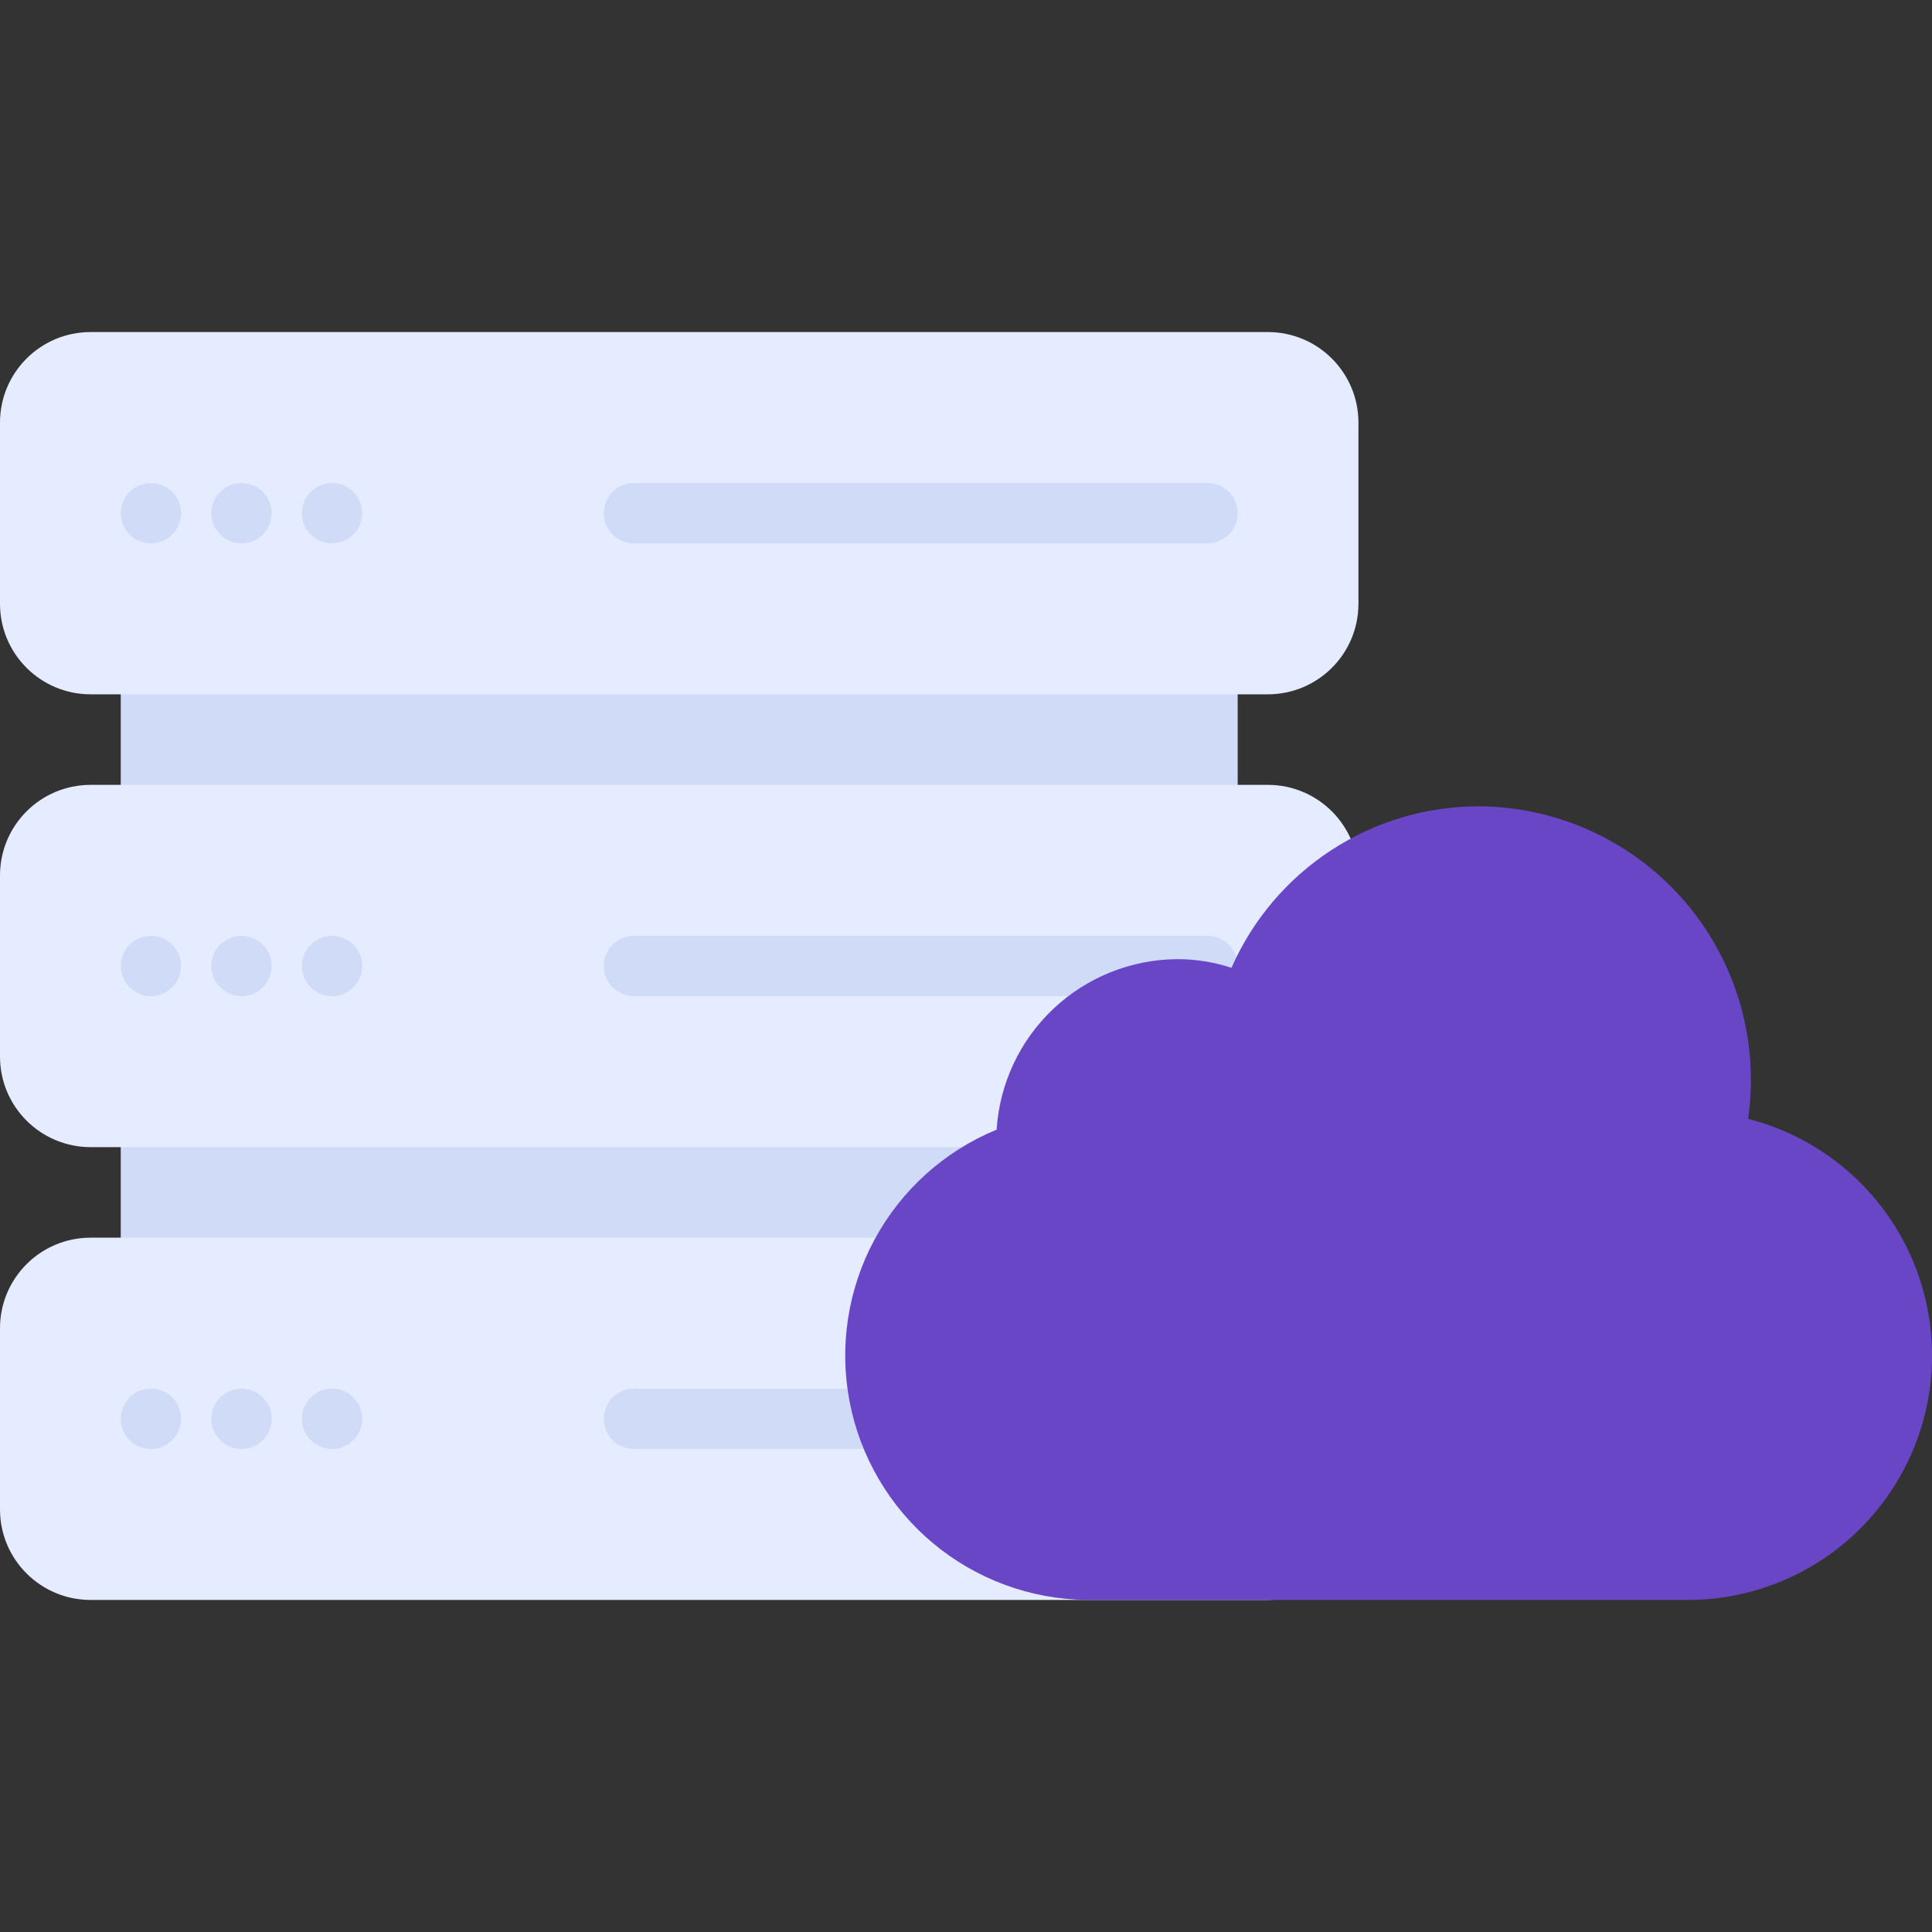 <svg width="72" height="72" viewBox="0 0 72 72" fill="none" xmlns="http://www.w3.org/2000/svg">
<rect x="0" y="0" width="72" height="72" fill="#333333" stroke="none"/>
<g clip-path="url(#clip0_6282_11500)">
<path d="M45 40.5H5.625C5.004 40.5 4.5 41.004 4.5 41.625V47.25C4.5 47.871 5.004 48.375 5.625 48.375H45C45.621 48.375 46.125 47.871 46.125 47.25V41.625C46.125 41.004 45.621 40.5 45 40.5Z" fill="#D0DBF7"/>
<path d="M45 23.625H5.625C5.004 23.625 4.5 24.129 4.5 24.75V30.375C4.5 30.996 5.004 31.5 5.625 31.5H45C45.621 31.5 46.125 30.996 46.125 30.375V24.75C46.125 24.129 45.621 23.625 45 23.625Z" fill="#D0DBF7"/>
<path d="M47.25 46.125H3.375C1.511 46.125 0 47.636 0 49.5V56.25C0 58.114 1.511 59.625 3.375 59.625H47.25C49.114 59.625 50.625 58.114 50.625 56.25V49.5C50.625 47.636 49.114 46.125 47.25 46.125Z" fill="#E6ECFF"/>
<path d="M47.25 29.25H3.375C1.511 29.25 0 30.761 0 32.625V39.375C0 41.239 1.511 42.75 3.375 42.75H47.25C49.114 42.75 50.625 41.239 50.625 39.375V32.625C50.625 30.761 49.114 29.25 47.25 29.25Z" fill="#E6ECFF"/>
<path d="M47.25 12.375H3.375C1.511 12.375 0 13.886 0 15.75V22.5C0 24.364 1.511 25.875 3.375 25.875H47.25C49.114 25.875 50.625 24.364 50.625 22.5V15.75C50.625 13.886 49.114 12.375 47.25 12.375Z" fill="#E6ECFF"/>
<path d="M9 54C9.621 54 10.125 53.496 10.125 52.875C10.125 52.254 9.621 51.75 9 51.75C8.379 51.75 7.875 52.254 7.875 52.875C7.875 53.496 8.379 54 9 54Z" fill="#D0DBF7"/>
<path d="M5.625 54C6.246 54 6.75 53.496 6.75 52.875C6.75 52.254 6.246 51.75 5.625 51.75C5.004 51.75 4.5 52.254 4.5 52.875C4.5 53.496 5.004 54 5.625 54Z" fill="#D0DBF7"/>
<path d="M12.375 54C12.996 54 13.5 53.496 13.5 52.875C13.5 52.254 12.996 51.75 12.375 51.75C11.754 51.75 11.25 52.254 11.25 52.875C11.25 53.496 11.754 54 12.375 54Z" fill="#D0DBF7"/>
<path d="M45 54H23.625C23.327 54 23.041 53.882 22.829 53.67C22.619 53.459 22.5 53.173 22.5 52.875C22.5 52.577 22.619 52.291 22.829 52.08C23.041 51.868 23.327 51.75 23.625 51.75H45C45.298 51.75 45.584 51.868 45.795 52.08C46.007 52.291 46.125 52.577 46.125 52.875C46.125 53.173 46.007 53.459 45.795 53.67C45.584 53.882 45.298 54 45 54Z" fill="#D0DBF7"/>
<path d="M9 37.125C9.621 37.125 10.125 36.621 10.125 36C10.125 35.379 9.621 34.875 9 34.875C8.379 34.875 7.875 35.379 7.875 36C7.875 36.621 8.379 37.125 9 37.125Z" fill="#D0DBF7"/>
<path d="M5.625 37.125C6.246 37.125 6.75 36.621 6.75 36C6.75 35.379 6.246 34.875 5.625 34.875C5.004 34.875 4.5 35.379 4.5 36C4.5 36.621 5.004 37.125 5.625 37.125Z" fill="#D0DBF7"/>
<path d="M12.375 37.125C12.996 37.125 13.5 36.621 13.5 36C13.5 35.379 12.996 34.875 12.375 34.875C11.754 34.875 11.25 35.379 11.25 36C11.25 36.621 11.754 37.125 12.375 37.125Z" fill="#D0DBF7"/>
<path d="M45 37.125H23.625C23.327 37.125 23.041 37.007 22.829 36.795C22.619 36.584 22.5 36.298 22.5 36C22.5 35.702 22.619 35.416 22.829 35.205C23.041 34.993 23.327 34.875 23.625 34.875H45C45.298 34.875 45.584 34.993 45.795 35.205C46.007 35.416 46.125 35.702 46.125 36C46.125 36.298 46.007 36.584 45.795 36.795C45.584 37.007 45.298 37.125 45 37.125Z" fill="#D0DBF7"/>
<path d="M9 20.25C9.621 20.25 10.125 19.746 10.125 19.125C10.125 18.504 9.621 18 9 18C8.379 18 7.875 18.504 7.875 19.125C7.875 19.746 8.379 20.25 9 20.25Z" fill="#D0DBF7"/>
<path d="M5.625 20.25C6.246 20.25 6.75 19.746 6.75 19.125C6.75 18.504 6.246 18 5.625 18C5.004 18 4.5 18.504 4.5 19.125C4.5 19.746 5.004 20.25 5.625 20.25Z" fill="#D0DBF7"/>
<path d="M12.375 20.25C12.996 20.25 13.5 19.746 13.5 19.125C13.5 18.504 12.996 18 12.375 18C11.754 18 11.25 18.504 11.25 19.125C11.25 19.746 11.754 20.25 12.375 20.25Z" fill="#D0DBF7"/>
<path d="M45 20.25H23.625C23.327 20.25 23.041 20.131 22.829 19.921C22.619 19.709 22.5 19.423 22.5 19.125C22.5 18.827 22.619 18.541 22.829 18.329C23.041 18.119 23.327 18 23.625 18H45C45.298 18 45.584 18.119 45.795 18.329C46.007 18.541 46.125 18.827 46.125 19.125C46.125 19.423 46.007 19.709 45.795 19.921C45.584 20.131 45.298 20.25 45 20.25Z" fill="#D0DBF7"/>
<path d="M65.148 41.697C65.216 41.23 65.25 40.758 65.25 40.286C65.262 37.587 64.203 34.993 62.305 33.074C60.407 31.154 57.824 30.066 55.125 30.049C53.168 30.046 51.252 30.614 49.613 31.683C47.973 32.752 46.681 34.276 45.893 36.068C45.242 35.853 44.561 35.744 43.875 35.745C42.157 35.755 40.506 36.416 39.256 37.595C38.006 38.774 37.25 40.384 37.141 42.099C35.199 42.897 33.593 44.343 32.594 46.19C31.596 48.037 31.266 50.172 31.662 52.234C32.057 54.296 33.153 56.158 34.763 57.505C36.374 58.852 38.401 59.601 40.5 59.625H63C65.209 59.6 67.334 58.772 68.978 57.296C70.622 55.82 71.674 53.797 71.937 51.603C72.199 49.409 71.656 47.195 70.407 45.372C69.157 43.55 67.288 42.243 65.148 41.697Z" fill="#6946C6"/>
</g>
<defs>
<clipPath id="clip0_6282_11500">
<rect width="72" height="72" fill="white"/>
</clipPath>
</defs>
</svg>
